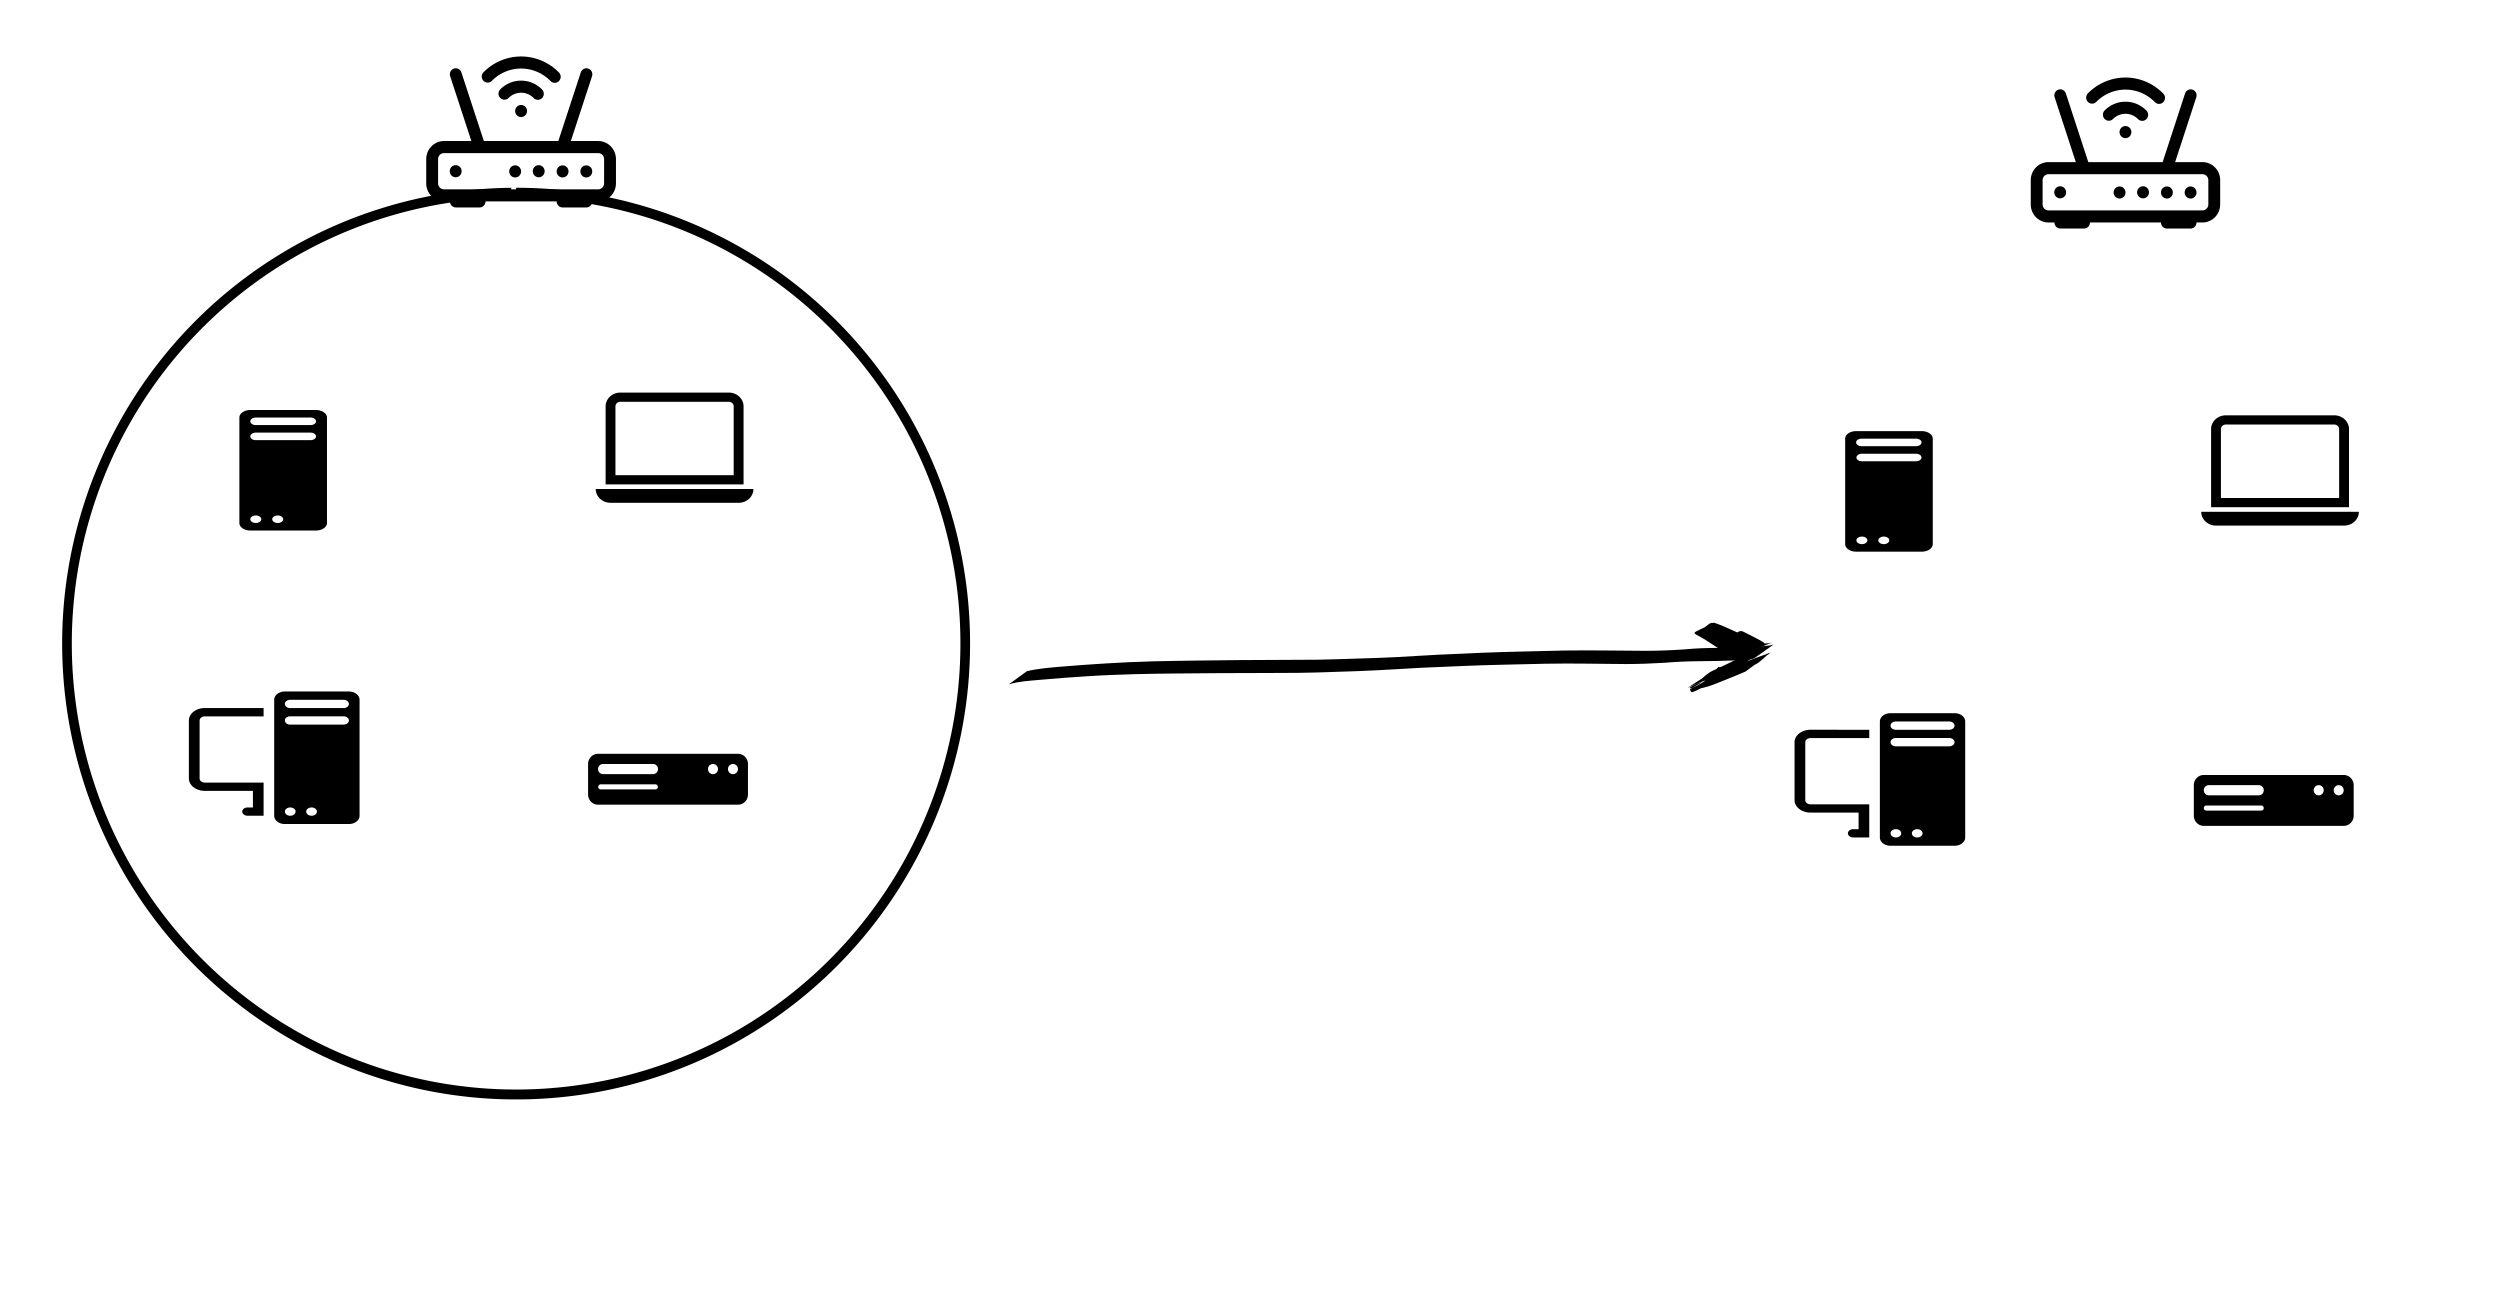 <?xml version="1.0" encoding="UTF-8" standalone="no"?>
<!-- Created with Inkscape (http://www.inkscape.org/) -->

<svg
   width="195.525mm"
   height="102.369mm"
   viewBox="0 0 195.525 102.369"
   version="1.1"
   id="svg17484"
   inkscape:version="1.1.1 (3bf5ae0d25, 2021-09-20)"
   sodipodi:docname="zero-trust.svg"
   inkscape:export-filename="/home/ronen/learn-you-some-sec/images/zero-trust.png"
   inkscape:export-xdpi="96"
   inkscape:export-ydpi="96"
   xmlns:inkscape="http://www.inkscape.org/namespaces/inkscape"
   xmlns:sodipodi="http://sodipodi.sourceforge.net/DTD/sodipodi-0.dtd"
   xmlns="http://www.w3.org/2000/svg"
   xmlns:svg="http://www.w3.org/2000/svg">
  <sodipodi:namedview
     id="namedview17486"
     pagecolor="#ffffff"
     bordercolor="#666666"
     borderopacity="1.0"
     inkscape:pageshadow="2"
     inkscape:pageopacity="1"
     inkscape:pagecheckerboard="0"
     inkscape:document-units="mm"
     showgrid="false"
     inkscape:zoom="0.85935209"
     inkscape:cx="358.40956"
     inkscape:cy="405.53809"
     inkscape:window-width="1916"
     inkscape:window-height="1028"
     inkscape:window-x="0"
     inkscape:window-y="20"
     inkscape:window-maximized="1"
     inkscape:current-layer="layer1"
     fit-margin-top="0"
     fit-margin-left="0"
     fit-margin-right="0"
     fit-margin-bottom="0" />
  <defs
     id="defs17481">
    <inkscape:path-effect
       effect="powerstroke"
       id="path-effect19761"
       is_visible="true"
       lpeversion="1"
       offset_points="0,4.992"
       not_jump="false"
       sort_points="true"
       interpolator_type="CubicBezierJohan"
       interpolator_beta="0.2"
       start_linecap_type="zerowidth"
       linejoin_type="extrp_arc"
       miter_limit="4"
       scale_width="1"
       end_linecap_type="zerowidth" />
  </defs>
  <g
     inkscape:label="Components"
     inkscape:groupmode="layer"
     id="layer1"
     transform="translate(-1.435,-26.303)">
    <g
       id="g19412"
       transform="matrix(0.755,0,0,0.775,6.28,-1.665)"
       inkscape:export-filename="/home/ronen/learn-you-some-sec/images/zero-trust.png"
       inkscape:export-xdpi="105"
       inkscape:export-ydpi="105">
      <path
         style="opacity:0;fill:#000080;stroke:#000000;stroke-opacity:1"
         id="path18645"
         sodipodi:type="arc"
         sodipodi:cx="48.913937"
         sodipodi:cy="60.905651"
         sodipodi:rx="25.356003"
         sodipodi:ry="14.11533"
         sodipodi:start="0"
         sodipodi:end="5.2359878"
         sodipodi:arc-type="slice"
         d="M 74.27,60.906 A 25.356,14.115 0 0 1 55.477,74.54 25.356,14.115 0 0 1 26.955,67.963 25.356,14.115 0 0 1 30.985,50.925 25.356,14.115 0 0 1 61.592,48.681 L 48.914,60.906 Z" />
      <path
         d="m 19.514,77.466 a 1.134,0.76 0 0 0 -1.134,0.76 v 10.64 a 1.134,0.76 0 0 0 1.134,0.76 h 6.807 a 1.134,0.76 0 0 0 1.134,-0.76 V 78.226 A 1.134,0.76 0 0 0 26.32,77.466 Z m 0.567,10.64 a 0.567,0.38 0 1 1 0,0.76 0.567,0.38 0 0 1 0,-0.76 z m 2.269,0 a 0.567,0.38 0 1 1 0,0.76 0.567,0.38 0 0 1 0,-0.76 z m -2.836,-9.5 a 0.567,0.38 0 0 1 0.567,-0.38 h 5.672 a 0.567,0.38 0 0 1 0,0.76 h -5.672 a 0.567,0.38 0 0 1 -0.567,-0.38 z m 0.567,1.14 h 5.672 a 0.567,0.38 0 0 1 0,0.76 h -5.672 a 0.567,0.38 0 0 1 0,-0.76 z"
         id="path17545"
         style="stroke-width:0.929" />
      <path
         d="m 55.537,112.159 a 1.035,1.027 0 0 0 -1.035,1.027 v 3.081 a 1.035,1.027 0 0 0 1.035,1.027 h 14.492 a 1.035,1.027 0 0 0 1.035,-1.027 v -3.081 a 1.035,1.027 0 0 0 -1.035,-1.027 z m 11.904,1.027 a 0.518,0.513 0 1 1 0,1.027 0.518,0.513 0 0 1 0,-1.027 z m 2.07,0 a 0.518,0.513 0 1 1 0,1.027 0.518,0.513 0 0 1 0,-1.027 z m -13.975,0.513 a 0.518,0.513 0 0 1 0.518,-0.513 h 5.176 a 0.518,0.513 0 0 1 0,1.027 h -5.176 a 0.518,0.513 0 0 1 -0.518,-0.513 z m 0.259,1.54 h 5.693 a 0.259,0.257 0 0 1 0,0.513 h -5.693 a 0.259,0.257 0 0 1 0,-0.513 z"
         id="path17676"
         style="stroke-width:1.031" />
      <g
         id="g17674"
         transform="matrix(0.662,0,0,0.596,-49.258,-59.486)">
        <path
           d="m 141.662,174.064 a 6.494,7.158 0 0 1 9.185,0 0.928,1.023 0 1 0 1.312,-1.446 8.35,9.203 0 0 0 -11.808,0 0.928,1.023 0 0 0 1.312,1.446 z"
           id="path17652"
           style="stroke-width:1.948" />
        <path
           d="m 144.287,176.958 a 2.783,3.068 0 0 1 3.934,0 0.929,1.024 0 0 0 1.314,-1.448 4.639,5.113 0 0 0 -6.561,0 0.928,1.023 0 0 0 1.312,1.446 z m -8.238,13.415 a 0.928,1.023 0 1 1 0,-2.045 0.928,1.023 0 0 1 0,2.045 z m 8.35,-1.023 a 0.928,1.023 0 1 0 1.855,0 0.928,1.023 0 0 0 -1.855,0 z m 4.639,1.023 a 0.928,1.023 0 1 1 0,-2.045 0.928,1.023 0 0 1 0,2.045 z m 2.783,-1.023 a 0.928,1.023 0 1 0 1.855,0 0.928,1.023 0 0 0 -1.855,0 z m 3.711,0 a 0.928,1.023 0 1 0 1.855,0 0.928,1.023 0 0 0 -1.855,0 z"
           id="path17654"
           style="stroke-width:1.948" />
        <path
           d="m 136.928,172.667 a 0.928,1.023 0 1 0 -1.759,0.646 l 3.303,10.925 h -4.279 a 2.783,3.068 0 0 0 -2.783,3.067 v 4.09 a 2.783,3.068 0 0 0 2.783,3.067 h 0.928 a 0.928,1.023 0 0 0 0.928,1.022 h 3.711 a 0.928,1.023 0 0 0 0.928,-1.022 h 11.133 a 0.928,1.023 0 0 0 0.928,1.022 h 3.711 a 0.928,1.023 0 0 0 0.928,-1.022 h 0.928 a 2.783,3.068 0 0 0 2.783,-3.067 v -4.09 a 2.783,3.068 0 0 0 -2.783,-3.067 h -4.279 l 3.303,-10.925 a 0.928,1.023 0 1 0 -1.759,-0.646 l -3.5,11.571 h -11.653 z m 21.387,13.616 a 0.928,1.023 0 0 1 0.928,1.022 v 4.09 a 0.928,1.023 0 0 1 -0.928,1.022 H 134.193 a 0.928,1.023 0 0 1 -0.928,-1.022 v -4.09 a 0.928,1.023 0 0 1 0.928,-1.022 z"
           id="path17656"
           style="stroke-width:1.948" />
        <path
           d="m 147.182,179.126 a 0.928,1.023 0 1 1 -1.855,0 0.928,1.023 0 0 1 1.855,0 z"
           id="path17658"
           style="stroke-width:1.948" />
      </g>
      <g
         id="g17698"
         transform="matrix(4.177,0,0,3.159,-295.883,-358.221)">
        <path
           d="m 76.1,147.176 a 0.265,0.265 0 0 1 0.265,-0.265 h 1.587 a 0.265,0.265 0 0 1 0.265,0.265 v 3.704 a 0.265,0.265 0 0 1 -0.265,0.265 h -1.587 a 0.265,0.265 0 0 1 -0.265,-0.265 z m 0.265,3.572 a 0.132,0.132 0 1 0 0.265,0 0.132,0.132 0 0 0 -0.265,0 z m 0.529,0 a 0.132,0.132 0 1 0 0.265,0 0.132,0.132 0 0 0 -0.265,0 z m -0.397,-3.572 a 0.132,0.132 0 0 0 0,0.265 h 1.323 a 0.132,0.132 0 0 0 0,-0.265 z m -0.132,0.661 a 0.132,0.132 0 0 0 0.132,0.132 h 1.323 a 0.132,0.132 0 0 0 0,-0.265 h -1.323 a 0.132,0.132 0 0 0 -0.132,0.132 z m -1.984,-0.397 a 0.397,0.397 0 0 0 -0.397,0.397 v 1.852 a 0.397,0.397 0 0 0 0.397,0.397 h 1.191 v 0.529 h -0.132 a 0.132,0.132 0 0 0 0,0.265 h 0.397 v -1.058 h -1.455 a 0.132,0.132 0 0 1 -0.132,-0.132 v -1.852 a 0.132,0.132 0 0 1 0.132,-0.132 h 1.455 v -0.265 z"
           id="path17688"
           style="stroke-width:0.265" />
      </g>
      <g
         id="g17866"
         transform="matrix(3.858,0,0,3.503,-194.915,-649.595)">
        <path
           d="m 68.427,207.316 a 0.132,0.132 0 0 1 0.132,0.132 v 1.984 h -3.175 v -1.984 a 0.132,0.132 0 0 1 0.132,-0.132 z m -2.91,-0.265 a 0.397,0.397 0 0 0 -0.397,0.397 v 2.249 h 3.704 v -2.249 a 0.397,0.397 0 0 0 -0.397,-0.397 z m -0.661,2.778 h 4.233 a 0.397,0.397 0 0 1 -0.397,0.397 H 65.252 a 0.397,0.397 0 0 1 -0.397,-0.397 z"
           id="path17856"
           style="stroke-width:0.265" />
      </g>
      <ellipse
         style="opacity:0;fill:#000000;stroke-width:0.166"
         id="path18142"
         cx="22.236"
         cy="46.307"
         rx="20.236"
         ry="10.226" />
      <path
         style="opacity:0;fill:#000080;stroke:#000000;stroke-opacity:1"
         id="path18749"
         sodipodi:type="arc"
         sodipodi:cx="30.344172"
         sodipodi:cy="51.467365"
         sodipodi:rx="23.592743"
         sodipodi:ry="13.13375"
         sodipodi:start="0"
         sodipodi:end="5.2359878"
         sodipodi:arc-type="slice"
         d="M 53.937,51.467 A 23.593,13.134 0 0 1 36.45,64.154 23.593,13.134 0 0 1 9.912,58.034 23.593,13.134 0 0 1 13.662,42.18 23.593,13.134 0 0 1 42.141,40.093 L 30.344,51.467 Z" />
      <path
         style="opacity:0;fill:#000080;stroke:#000000;stroke-opacity:1"
         id="path18751"
         sodipodi:type="arc"
         sodipodi:cx="46.678074"
         sodipodi:cy="57.88607"
         sodipodi:rx="0.41798532"
         sodipodi:ry="6.7769055"
         sodipodi:start="0"
         sodipodi:end="5.2359878"
         sodipodi:arc-type="slice"
         d="m 47.096,57.886 a 0.418,6.777 0 0 1 -0.31,6.546 0.418,6.777 0 0 1 -0.47,-3.158 0.418,6.777 0 0 1 0.066,-8.18 0.418,6.777 0 0 1 0.505,-1.077 l -0.209,5.869 z" />
      <path
         style="opacity:0;fill:#000080;stroke:#000000;stroke-opacity:1"
         id="path18753"
         sodipodi:type="arc"
         sodipodi:cx="35.017651"
         sodipodi:cy="64.255836"
         sodipodi:rx="19.97039"
         sodipodi:ry="5.9960208"
         sodipodi:start="0"
         sodipodi:end="5.2359878"
         sodipodi:arc-type="slice"
         d="M 54.988,64.256 A 19.97,5.996 0 0 1 40.186,70.048 19.97,5.996 0 0 1 17.723,67.254 19.97,5.996 0 0 1 20.896,60.016 19.97,5.996 0 0 1 45.003,59.063 l -9.985,5.193 z" />
      <path
         style="opacity:0;fill:#000080;stroke:#000000;stroke-opacity:1"
         id="path18820"
         sodipodi:type="arc"
         sodipodi:cx="57.348377"
         sodipodi:cy="84.114662"
         sodipodi:rx="16.02467"
         sodipodi:ry="12.965522"
         sodipodi:start="0.17144056"
         sodipodi:end="4.7084565"
         sodipodi:arc-type="slice"
         d="M 73.138,86.327 A 16.025,12.966 0 0 1 55.542,96.998 16.025,12.966 0 0 1 41.348,83.408 16.025,12.966 0 0 1 57.285,71.149 l 0.063,12.965 z" />
      <path
         style="fill:none;fill-rule:evenodd;stroke:#000000;stroke-width:1;stroke-miterlimit:4;stroke-dasharray:none;stroke-opacity:1"
         id="path19014"
         sodipodi:type="arc"
         sodipodi:cx="47.047199"
         sodipodi:cy="101.03738"
         sodipodi:rx="46.525253"
         sodipodi:ry="45.501049"
         sodipodi:start="4.712389"
         sodipodi:end="4.701562"
         sodipodi:arc-type="arc"
         sodipodi:open="true"
         d="M 47.047,55.536 A 46.525,45.501 0 0 1 93.572,100.914 46.525,45.501 0 0 1 47.299,146.538 46.525,45.501 0 0 1 0.523,101.407 46.525,45.501 0 0 1 46.543,55.539" />
    </g>
    <path
       style="fill:#000000;fill-opacity:1;fill-rule:nonzero;stroke:none;stroke-width:0.265"
       id="path19890"
       d="m 80.337,79.826 c 0.783,-0.24 1.614,-0.278 2.426,-0.353 1.23,-0.116 2.463,-0.198 3.695,-0.281 1.23,-0.082 2.463,-0.124 3.695,-0.161 1.16,-0.033 2.32,-0.046 3.48,-0.056 1.065,-0.013 2.129,-0.025 3.194,-0.026 1.027,-0.002 2.054,-0.007 3.081,-0.009 1.015,0.002 2.03,-0.006 3.045,-0.013 0.992,-0.004 1.982,-0.047 2.973,-0.079 1.091,-0.026 2.181,-0.074 3.272,-0.127 1.115,-0.053 2.229,-0.129 3.344,-0.189 1.097,-0.048 2.195,-0.089 3.292,-0.141 1.114,-0.049 2.228,-0.079 3.342,-0.105 1.044,-0.022 2.087,-0.048 3.131,-0.072 1.078,-0.026 2.157,-0.014 3.235,-0.007 1.011,0.003 2.023,0.028 3.034,0.032 1.01,-1.64e-4 2.02,-0.04 3.029,-0.099 0.928,-0.079 1.856,-0.119 2.787,-0.124 0.852,-0.007 1.703,-0.02 2.554,-0.054 0.402,-0.013 0.804,-0.033 1.204,-0.072 0.54,-0.037 0.479,-0.131 1.152,-0.576 0,0 0.049,-0.034 0.049,-0.034 v 0 c 1.062,-0.785 0.868,-0.518 0.372,-0.484 -0.41,0.048 -0.821,0.092 -1.234,0.107 -0.855,0.043 -1.71,0.071 -2.567,0.072 -0.935,7.93e-4 -1.868,0.031 -2.8,0.12 -1.005,0.069 -2.012,0.109 -3.02,0.108 -1.014,-0.001 -2.028,-0.025 -3.042,-0.026 -1.079,-0.005 -2.159,-0.016 -3.239,0.003 -1.045,0.02 -2.09,0.052 -3.135,0.075 -1.115,0.026 -2.229,0.055 -3.343,0.1 -1.1,0.05 -2.2,0.106 -3.301,0.147 -1.116,0.054 -2.23,0.134 -3.346,0.191 -1.086,0.049 -2.172,0.1 -3.259,0.122 -0.991,0.028 -1.982,0.074 -2.973,0.084 -1.016,0.002 -2.031,0.01 -3.047,0.015 -1.031,0.003 -2.062,0.003 -3.093,0.016 -1.07,0.015 -2.14,0.022 -3.21,0.036 -1.164,0.014 -2.328,0.031 -3.492,0.06 -1.238,0.035 -2.476,0.087 -3.712,0.165 -1.229,0.077 -2.458,0.16 -3.685,0.268 -0.83,0.079 -1.671,0.14 -2.482,0.342 0,0 -1.408,1.026 -1.408,1.026 z"
       inkscape:export-filename="/home/ronen/learn-you-some-sec/images/zero-trust.png"
       inkscape:export-xdpi="105"
       inkscape:export-ydpi="105" />
    <path
       style="fill:#000000;fill-opacity:1;fill-rule:nonzero;stroke:none;stroke-width:0.265"
       id="path19892"
       d="m 138.931,77.424 c -0.504,-0.303 -0.981,-0.649 -1.459,-0.992 -0.436,-0.33 -0.901,-0.62 -1.359,-0.918 -1.086,-0.71 -0.495,-0.725 -2.05,0.377 0.479,0.173 0.95,0.37 1.417,0.574 0.54,0.239 1.076,0.487 1.614,0.732 0.243,0.11 0.489,0.216 0.737,0.313 0.66,0.277 0.485,0.029 1.594,-0.909 0.015,-0.013 -0.113,-0.088 -0.318,-0.213 -0.387,-0.209 -0.779,-0.409 -1.173,-0.605 -0.48,-0.258 -0.376,-0.096 -1.115,0.235 0,0 -0.051,0.031 -0.051,0.031 v 0 c -0.635,0.535 -0.781,0.406 -0.319,0.648 0.397,0.192 0.804,0.365 1.192,0.574 0.055,0.034 0.111,0.067 0.165,0.103 0.039,0.026 0.07,0.103 0.113,0.084 3.14,-1.425 1.968,-0.668 1.376,-0.867 -0.254,-0.091 -0.507,-0.183 -0.754,-0.291 -0.548,-0.234 -1.096,-0.467 -1.636,-0.716 -0.47,-0.219 -0.944,-0.426 -1.437,-0.587 -1.909,1.034 -1.836,0.608 -0.696,1.323 0.465,0.292 0.921,0.597 1.377,0.902 0.504,0.323 1.016,0.632 1.513,0.966 0,0 1.272,-0.764 1.272,-0.764 z"
       inkscape:export-filename="/home/ronen/learn-you-some-sec/images/zero-trust.png"
       inkscape:export-xdpi="105"
       inkscape:export-ydpi="105" />
    <circle
       id="path19983"
       style="fill:#000000;stroke:#000000;stroke-width:0.265"
       cx="104.328"
       cy="201.504"
       r="0.036" />
    <circle
       id="path19985"
       style="fill:#000000;stroke:#000000;stroke-width:0.265"
       cx="104.328"
       cy="201.504"
       r="0.036" />
    <path
       style="fill:#000000;fill-opacity:1;fill-rule:nonzero;stroke:none;stroke-width:0.265"
       id="path19987"
       d="m 139.13,77.959 c -0.434,0.18 -0.865,0.368 -1.301,0.541 -0.411,0.165 -0.821,0.332 -1.235,0.488 -0.219,0.08 -0.443,0.149 -0.67,0.205 -0.673,0.132 -0.432,0.174 -1.42,0.924 0.493,-0.168 0.958,-0.406 1.431,-0.619 0.59,-0.256 1.18,-0.512 1.768,-0.771 0.26,-0.115 0.52,-0.226 0.78,-0.341 0.531,-0.228 0.663,-0.4 1.321,-0.995 0.064,-0.058 -0.165,0.053 -0.247,0.081 -0.198,0.068 -0.47,0.167 -0.665,0.237 -0.758,0.279 -1.506,0.583 -2.245,0.908 -0.994,0.45 -1.969,0.947 -2.904,1.51 -0.036,0.022 -0.078,0.035 -0.108,0.065 -0.071,0.069 0.07,0.283 0.162,0.248 0.688,-0.26 1.413,-0.733 2.093,-1.114 0.191,-0.095 0.368,-0.212 0.552,-0.318 0.079,-0.045 0.318,-0.173 0.238,-0.131 -1.805,0.957 -1.705,0.904 -1.062,0.571 0.38,-0.192 0.765,-0.375 1.15,-0.558 0.635,-0.287 0.854,-0.511 1.574,-1.163 0.073,-0.066 -0.185,0.065 -0.278,0.096 -0.11,0.036 -0.221,0.07 -0.332,0.105 -0.536,0.159 -1.065,0.34 -1.598,0.509 -0.734,0.228 0.463,-0.529 -1.516,1.102 -0.055,0.046 0.129,-0.062 0.194,-0.093 0.297,-0.143 0.119,-0.059 0.419,-0.198 0.911,-0.356 1.739,-0.839 2.608,-1.3 0.406,-0.145 0.193,-0.464 -0.207,-0.272 -0.605,0.312 -1.214,0.613 -1.833,0.894 -0.768,0.331 -0.822,0.407 -1.737,1.249 -8e-4,7.94e-4 0.172,-0.058 0.526,-0.178 0.392,-0.125 0.768,-0.293 1.147,-0.451 0.494,-0.17 0.864,-0.48 1.299,-0.784 0,0 0.048,-0.035 0.048,-0.035 v 0 c 1.037,-0.826 0.627,-0.472 0.22,-0.338 -0.387,0.159 -0.768,0.333 -1.161,0.477 -0.174,0.059 -0.367,0.077 -0.522,0.175 -3.211,2.051 -2.157,1.372 -1.343,1.019 0.617,-0.286 1.234,-0.571 1.834,-0.891 0.411,-0.196 0.208,-0.521 -0.077,-0.241 3.017,-1.593 1.453,-0.724 0.715,-0.452 -0.55,0.243 -3.247,1.803 -2.135,1.425 0.543,-0.195 1.09,-0.379 1.641,-0.547 0.195,-0.058 0.415,-0.062 0.586,-0.172 2.97,-1.917 2.109,-1.374 1.417,-1.048 -0.392,0.187 -0.782,0.375 -1.171,0.568 -0.996,0.5 -1.974,1.033 -2.942,1.585 -0.724,0.401 -1.094,0.2 1.169,-0.603 0.568,-0.202 -0.25,0.49 0.173,0.189 0.533,-0.312 1.393,-0.749 -1.107,0.576 -0.776,0.411 1.573,-0.859 0.881,-0.444 0.749,-0.357 1.517,-0.669 2.294,-0.961 1.178,-0.426 0.961,-0.352 2.383,-1.345 0.039,-0.027 -0.182,0.094 -0.129,0.059 -0.275,0.124 -0.549,0.251 -0.825,0.375 -0.594,0.267 -1.189,0.533 -1.789,0.787 -0.47,0.205 -0.929,0.437 -1.408,0.62 -1.928,1.297 -1.884,1.047 -1.111,0.902 0.247,-0.061 0.49,-0.134 0.728,-0.226 0.42,-0.155 0.833,-0.326 1.248,-0.494 0.439,-0.169 0.869,-0.359 1.303,-0.541 0,0 1.175,-0.866 1.175,-0.866 z"
       inkscape:export-filename="/home/ronen/learn-you-some-sec/images/zero-trust.png"
       inkscape:export-xdpi="105"
       inkscape:export-ydpi="105" />
    <circle
       id="path21073"
       style="fill:#000000;stroke:#000000;stroke-width:0.265"
       cx="134.605"
       cy="173.131"
       r="0.06" />
    <circle
       id="path21075"
       style="fill:#000000;stroke:#000000;stroke-width:0.265"
       cx="134.605"
       cy="173.131"
       r="0.06" />
    <circle
       id="path21085"
       style="fill:#000000;stroke:#000000;stroke-width:0.265"
       cx="122.259"
       cy="139.34"
       r="0.06"
       inkscape:export-filename="/home/ronen/learn-you-some-sec/images/zero-trust.png"
       inkscape:export-xdpi="105"
       inkscape:export-ydpi="105" />
    <circle
       id="path21087"
       style="fill:#000000;stroke:#000000;stroke-width:0.265"
       cx="122.259"
       cy="139.34"
       r="0.06"
       inkscape:export-filename="/home/ronen/learn-you-some-sec/images/zero-trust.png"
       inkscape:export-xdpi="105"
       inkscape:export-ydpi="105" />
    <path
       style="opacity:0;fill:#000080;stroke:#000000;stroke-opacity:1"
       id="path18645-2"
       sodipodi:type="arc"
       sodipodi:cx="168.79523"
       sodipodi:cy="47.184963"
       sodipodi:rx="19.140661"
       sodipodi:ry="10.941591"
       sodipodi:start="0"
       sodipodi:end="5.2359878"
       sodipodi:arc-type="slice"
       d="m 187.936,47.185 a 19.141,10.942 0 0 1 -14.187,10.569 19.141,10.942 0 0 1 -21.53,-5.098 19.141,10.942 0 0 1 3.042,-13.208 19.141,10.942 0 0 1 23.105,-1.739 l -9.57,9.476 z" />
    <path
       d="m 146.602,60.022 a 0.856,0.589 0 0 0 -0.856,0.589 v 8.248 a 0.856,0.589 0 0 0 0.856,0.589 h 5.138 a 0.856,0.589 0 0 0 0.856,-0.589 v -8.248 a 0.856,0.589 0 0 0 -0.856,-0.589 z m 0.428,8.248 a 0.428,0.295 0 1 1 0,0.589 0.428,0.295 0 0 1 0,-0.589 z m 1.713,0 a 0.428,0.295 0 1 1 0,0.589 0.428,0.295 0 0 1 0,-0.589 z m -2.141,-7.364 a 0.428,0.295 0 0 1 0.428,-0.295 h 4.282 a 0.428,0.295 0 0 1 0,0.589 h -4.282 a 0.428,0.295 0 0 1 -0.428,-0.295 z m 0.428,0.884 h 4.282 a 0.428,0.295 0 0 1 0,0.589 h -4.282 a 0.428,0.295 0 0 1 0,-0.589 z"
       id="path17545-0"
       style="stroke-width:0.71" />
    <path
       d="m 173.795,86.914 a 0.781,0.796 0 0 0 -0.781,0.796 v 2.388 a 0.781,0.796 0 0 0 0.781,0.796 h 10.94 a 0.781,0.796 0 0 0 0.781,-0.796 V 87.71 a 0.781,0.796 0 0 0 -0.781,-0.796 z m 8.986,0.796 a 0.391,0.398 0 1 1 0,0.796 0.391,0.398 0 0 1 0,-0.796 z m 1.563,0 a 0.391,0.398 0 1 1 0,0.796 0.391,0.398 0 0 1 0,-0.796 z m -10.549,0.398 a 0.391,0.398 0 0 1 0.391,-0.398 h 3.907 a 0.391,0.398 0 0 1 0,0.796 h -3.907 a 0.391,0.398 0 0 1 -0.391,-0.398 z m 0.195,1.194 h 4.298 a 0.195,0.199 0 0 1 0,0.398 h -4.298 a 0.195,0.199 0 0 1 0,-0.398 z"
       id="path17676-2"
       style="stroke-width:0.789" />
    <g
       id="g17674-3"
       transform="matrix(0.499,0,0,0.462,94.687,-46.137)">
      <path
         d="m 141.662,174.064 a 6.494,7.158 0 0 1 9.185,0 0.928,1.023 0 1 0 1.312,-1.446 8.35,9.203 0 0 0 -11.808,0 0.928,1.023 0 0 0 1.312,1.446 z"
         id="path17652-7"
         style="stroke-width:1.948" />
      <path
         d="m 144.287,176.958 a 2.783,3.068 0 0 1 3.934,0 0.929,1.024 0 0 0 1.314,-1.448 4.639,5.113 0 0 0 -6.561,0 0.928,1.023 0 0 0 1.312,1.446 z m -8.238,13.415 a 0.928,1.023 0 1 1 0,-2.045 0.928,1.023 0 0 1 0,2.045 z m 8.35,-1.023 a 0.928,1.023 0 1 0 1.855,0 0.928,1.023 0 0 0 -1.855,0 z m 4.639,1.023 a 0.928,1.023 0 1 1 0,-2.045 0.928,1.023 0 0 1 0,2.045 z m 2.783,-1.023 a 0.928,1.023 0 1 0 1.855,0 0.928,1.023 0 0 0 -1.855,0 z m 3.711,0 a 0.928,1.023 0 1 0 1.855,0 0.928,1.023 0 0 0 -1.855,0 z"
         id="path17654-5"
         style="stroke-width:1.948" />
      <path
         d="m 136.928,172.667 a 0.928,1.023 0 1 0 -1.759,0.646 l 3.303,10.925 h -4.279 a 2.783,3.068 0 0 0 -2.783,3.067 v 4.09 a 2.783,3.068 0 0 0 2.783,3.067 h 0.928 a 0.928,1.023 0 0 0 0.928,1.022 h 3.711 a 0.928,1.023 0 0 0 0.928,-1.022 h 11.133 a 0.928,1.023 0 0 0 0.928,1.022 h 3.711 a 0.928,1.023 0 0 0 0.928,-1.022 h 0.928 a 2.783,3.068 0 0 0 2.783,-3.067 v -4.09 a 2.783,3.068 0 0 0 -2.783,-3.067 h -4.279 l 3.303,-10.925 a 0.928,1.023 0 1 0 -1.759,-0.646 l -3.5,11.571 h -11.653 z m 21.387,13.616 a 0.928,1.023 0 0 1 0.928,1.022 v 4.09 a 0.928,1.023 0 0 1 -0.928,1.022 H 134.193 a 0.928,1.023 0 0 1 -0.928,-1.022 v -4.09 a 0.928,1.023 0 0 1 0.928,-1.022 z"
         id="path17656-9"
         style="stroke-width:1.948" />
      <path
         d="m 147.182,179.126 a 0.928,1.023 0 1 1 -1.855,0 0.928,1.023 0 0 1 1.855,0 z"
         id="path17658-2"
         style="stroke-width:1.948" />
    </g>
    <g
       id="g17698-2"
       transform="matrix(3.153,0,0,2.449,-91.484,-277.704)">
      <path
         d="m 76.1,147.176 a 0.265,0.265 0 0 1 0.265,-0.265 h 1.587 a 0.265,0.265 0 0 1 0.265,0.265 v 3.704 a 0.265,0.265 0 0 1 -0.265,0.265 h -1.587 a 0.265,0.265 0 0 1 -0.265,-0.265 z m 0.265,3.572 a 0.132,0.132 0 1 0 0.265,0 0.132,0.132 0 0 0 -0.265,0 z m 0.529,0 a 0.132,0.132 0 1 0 0.265,0 0.132,0.132 0 0 0 -0.265,0 z m -0.397,-3.572 a 0.132,0.132 0 0 0 0,0.265 h 1.323 a 0.132,0.132 0 0 0 0,-0.265 z m -0.132,0.661 a 0.132,0.132 0 0 0 0.132,0.132 h 1.323 a 0.132,0.132 0 0 0 0,-0.265 h -1.323 a 0.132,0.132 0 0 0 -0.132,0.132 z m -1.984,-0.397 a 0.397,0.397 0 0 0 -0.397,0.397 v 1.852 a 0.397,0.397 0 0 0 0.397,0.397 h 1.191 v 0.529 h -0.132 a 0.132,0.132 0 0 0 0,0.265 h 0.397 v -1.058 h -1.455 a 0.132,0.132 0 0 1 -0.132,-0.132 v -1.852 a 0.132,0.132 0 0 1 0.132,-0.132 h 1.455 v -0.265 z"
         id="path17688-8"
         style="stroke-width:0.265" />
    </g>
    <g
       id="g17866-9"
       transform="matrix(2.912,0,0,2.716,-15.265,-503.565)">
      <path
         d="m 68.427,207.316 a 0.132,0.132 0 0 1 0.132,0.132 v 1.984 h -3.175 v -1.984 a 0.132,0.132 0 0 1 0.132,-0.132 z m -2.91,-0.265 a 0.397,0.397 0 0 0 -0.397,0.397 v 2.249 h 3.704 v -2.249 a 0.397,0.397 0 0 0 -0.397,-0.397 z m -0.661,2.778 h 4.233 a 0.397,0.397 0 0 1 -0.397,0.397 H 65.252 a 0.397,0.397 0 0 1 -0.397,-0.397 z"
         id="path17856-7"
         style="stroke-width:0.265" />
    </g>
    <ellipse
       style="opacity:0;fill:#000000;stroke-width:0.127"
       id="path18142-3"
       cx="148.657"
       cy="35.868"
       rx="15.275"
       ry="7.927" />
    <path
       style="opacity:0;fill:#000080;stroke:#000000;stroke-opacity:1"
       id="path18749-6"
       sodipodi:type="arc"
       sodipodi:cx="154.77733"
       sodipodi:cy="39.868813"
       sodipodi:rx="17.809616"
       sodipodi:ry="10.180713"
       sodipodi:start="0"
       sodipodi:end="5.2359878"
       sodipodi:arc-type="slice"
       d="m 172.587,39.869 a 17.81,10.181 0 0 1 -13.2,9.834 17.81,10.181 0 0 1 -20.033,-4.743 17.81,10.181 0 0 1 2.83,-12.289 17.81,10.181 0 0 1 21.498,-1.618 l -8.905,8.817 z" />
    <path
       style="opacity:0;fill:#000080;stroke:#000000;stroke-opacity:1"
       id="path18751-1"
       sodipodi:type="arc"
       sodipodi:cx="167.10742"
       sodipodi:cy="44.844315"
       sodipodi:rx="0.31552747"
       sodipodi:ry="5.2531633"
       sodipodi:start="0"
       sodipodi:end="5.2359878"
       sodipodi:arc-type="slice"
       d="m 167.423,44.844 a 0.316,5.253 0 0 1 -0.234,5.074 0.316,5.253 0 0 1 -0.355,-2.448 0.316,5.253 0 0 1 0.05,-6.341 0.316,5.253 0 0 1 0.381,-0.835 l -0.158,4.549 z" />
    <path
       style="opacity:0;fill:#000080;stroke:#000000;stroke-opacity:1"
       id="path18753-2"
       sodipodi:type="arc"
       sodipodi:cx="158.30524"
       sodipodi:cy="49.781879"
       sodipodi:rx="15.075187"
       sodipodi:ry="4.6478553"
       sodipodi:start="0"
       sodipodi:end="5.2359878"
       sodipodi:arc-type="slice"
       d="m 173.38,49.782 a 15.075,4.648 0 0 1 -11.173,4.489 15.075,4.648 0 0 1 -16.957,-2.166 15.075,4.648 0 0 1 2.396,-5.61 15.075,4.648 0 0 1 18.197,-0.739 l -7.538,4.025 z" />
    <path
       style="opacity:0;fill:#000080;stroke:#000000;stroke-opacity:1"
       id="path18820-9"
       sodipodi:type="arc"
       sodipodi:cx="175.16219"
       sodipodi:cy="65.175583"
       sodipodi:rx="12.096653"
       sodipodi:ry="10.05031"
       sodipodi:start="0.17144056"
       sodipodi:end="4.7084565"
       sodipodi:arc-type="slice"
       d="m 187.082,66.89 a 12.097,10.05 0 0 1 -13.283,8.272 12.097,10.05 0 0 1 -10.715,-10.534 12.097,10.05 0 0 1 12.031,-9.503 l 0.048,10.05 z" />
  </g>
  <g
     inkscape:groupmode="layer"
     id="layer3"
     inkscape:label="Circle"
     transform="translate(-1.435,-26.303)" />
</svg>
